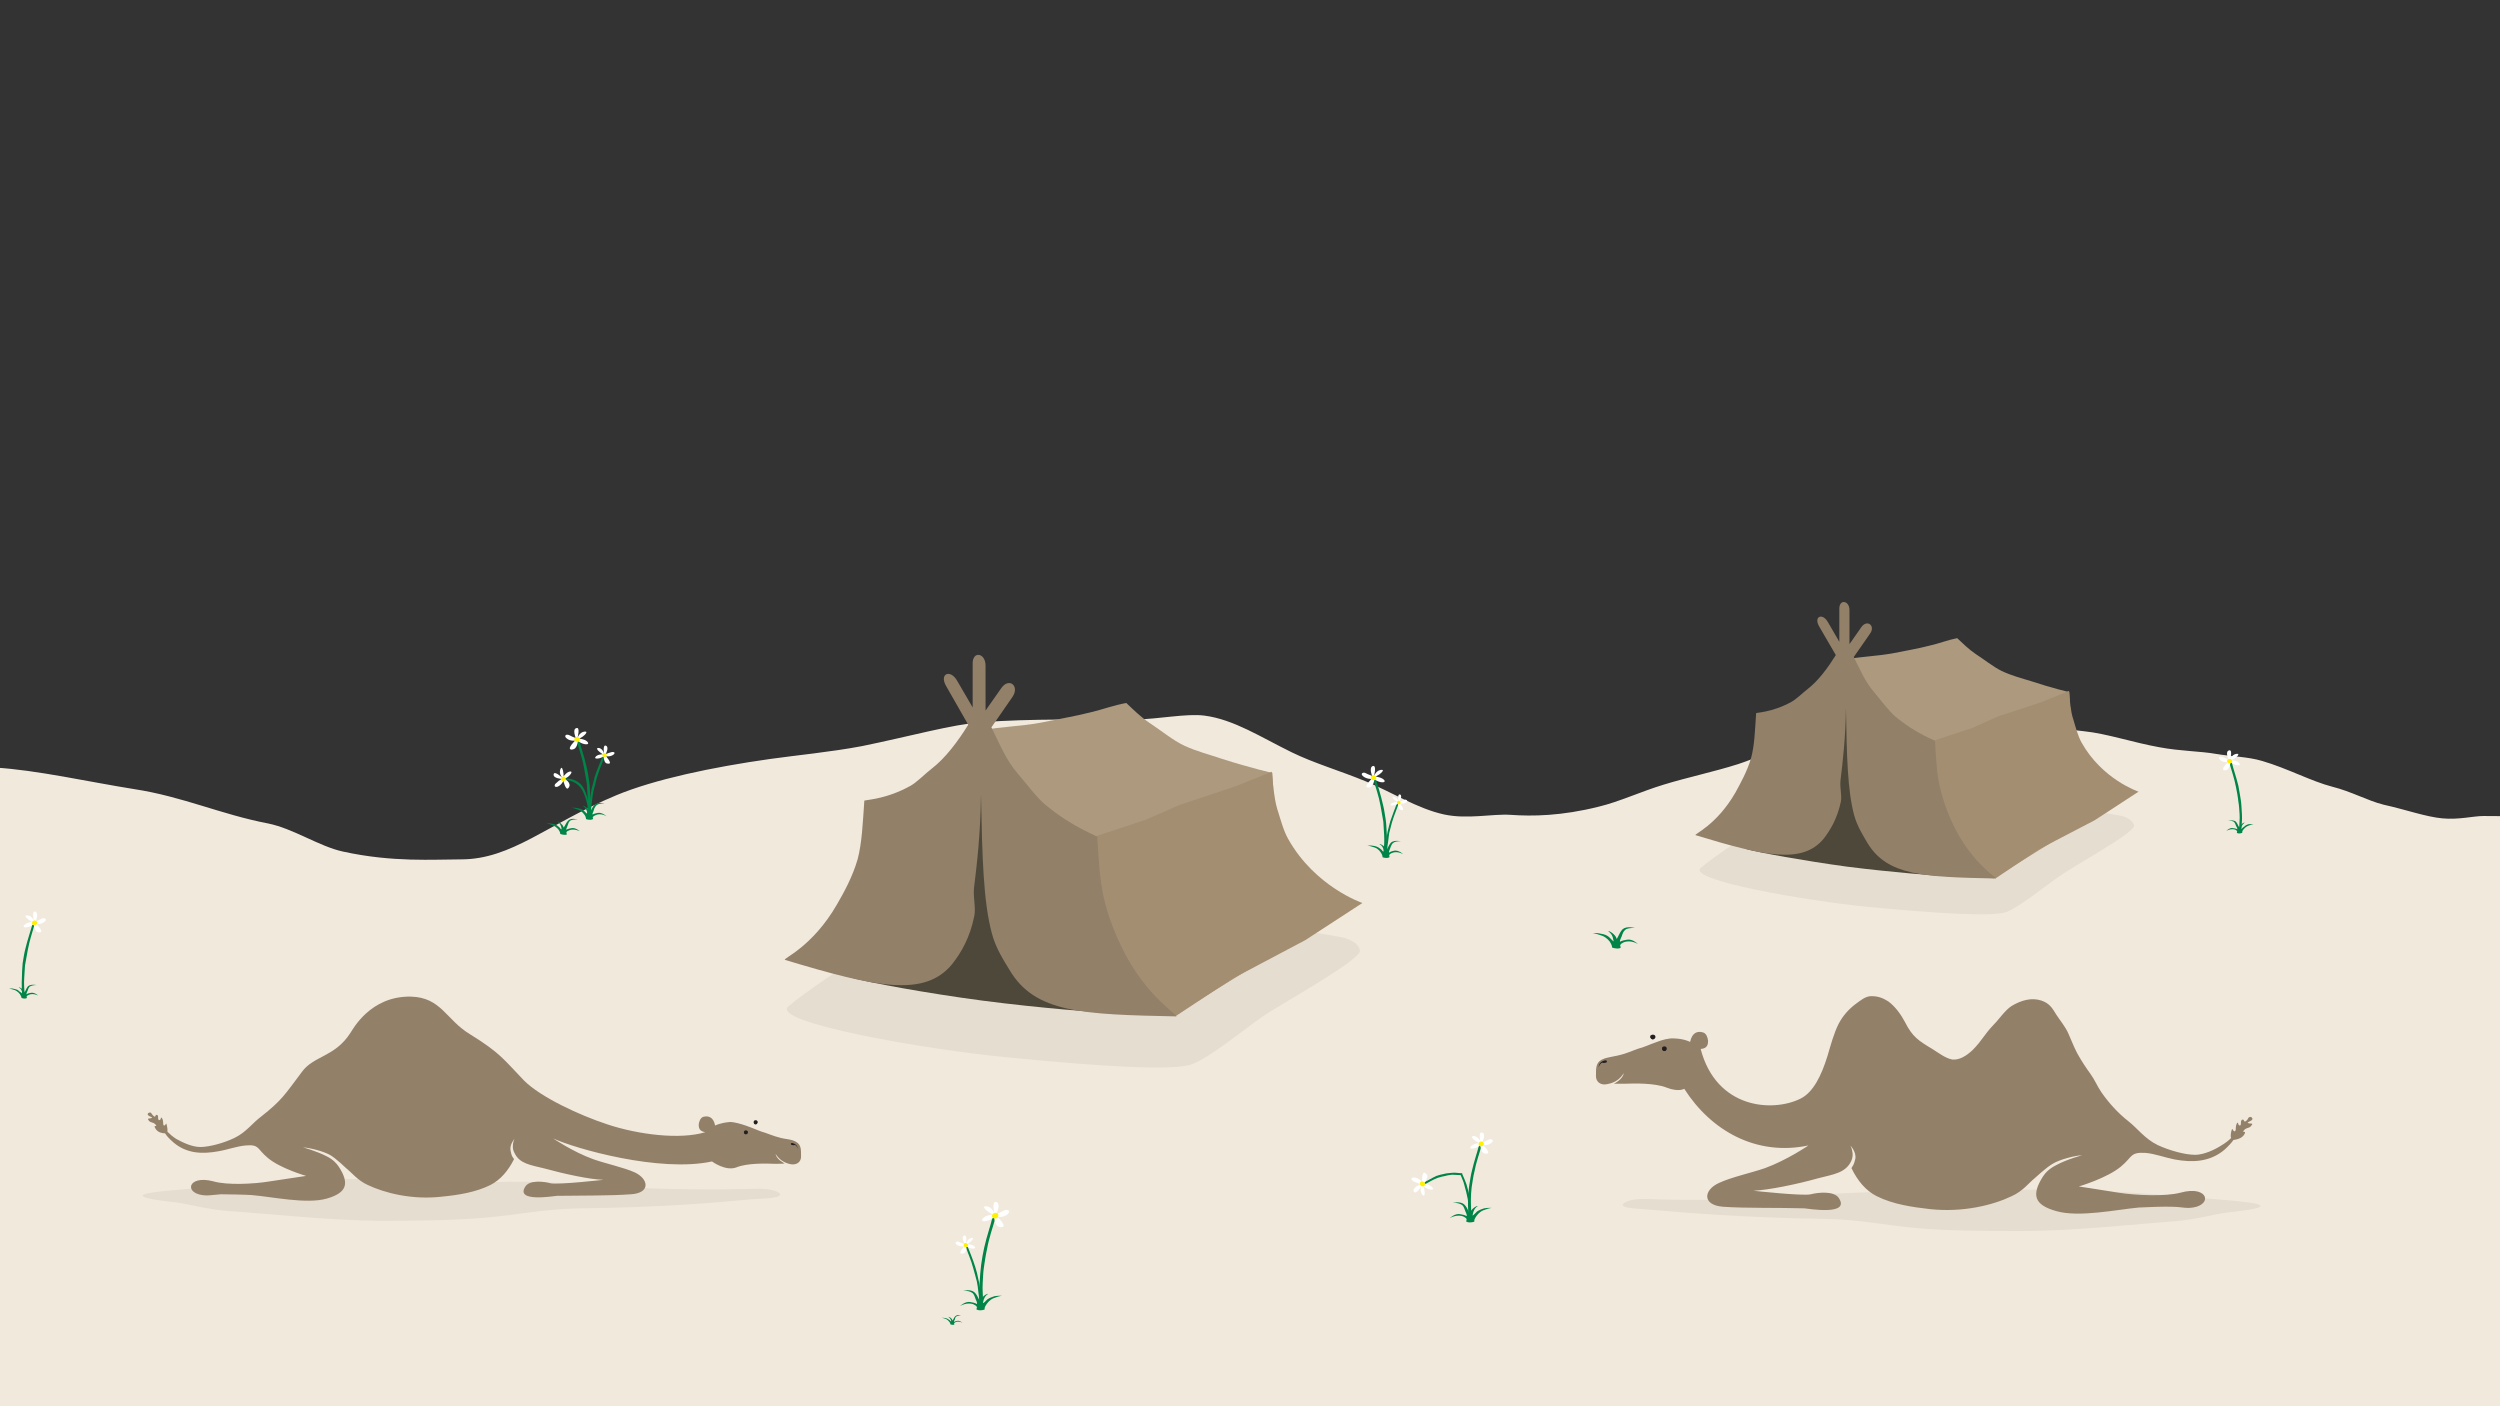 <?xml version="1.0" encoding="utf-8"?>
<!-- Generator: Adobe Illustrator 18.1.1, SVG Export Plug-In . SVG Version: 6.00 Build 0)  -->
<svg version="1.1" id="Warstwa_1" xmlns="http://www.w3.org/2000/svg" xmlns:xlink="http://www.w3.org/1999/xlink" x="0px" y="0px"
	 viewBox="0 0 1920 1080" enable-background="new 0 0 1920 1080" xml:space="preserve">
<rect x="0" y="0" width="1920" height="1080" fill="#333333" stroke="none"/>
<path fill="#F1E9DC" d="M2038,614.4v565.2H-118.9l1.9-586.8c42.4,0,73.1-6,113.1-3.3c31.7,1.8,72.7,11.1,106.7,16.5
	c37.4,5.7,67,19.5,103,26.4c19.5,3.9,39.4,17.7,57.6,21.6c38,8.4,70,6,90.6,6c39.1,0,66-27,119.2-49.2
	c29.6-12.3,73.7-21.6,118.2-27.9c18.9-2.7,47.1-5.4,70.7-9.9c36.7-7.5,69.7-16.8,91.6-18.3c39.4-3,79.8-1.8,117.9-2.1
	c18.5-0.3,39.4-4.8,53.5-3c22.6,3,43.1,16.5,67,28.2c17.2,8.4,37,14.1,56.6,22.2c19.2,7.8,39.7,21,60.3,25.5
	c18.2,3.9,36.7-0.6,51.2,0.3c16.5,1.2,39.1,0.9,67.7-6.3c15.2-3.6,32.7-11.7,49.5-16.8c18.5-5.7,38.7-9.9,57.6-15.9
	c14.5-4.8,28.3-11.7,39.7-14.1c19.9-3.9,36.7-12.3,59.9-15.9c10.4-1.8,25.9-0.3,37-0.9c23.9-1.5,47.5-5.7,73.1-3.9
	c17.8,1.2,37.7,8.1,55.9,9.6c17.5,1.8,37.7,8.7,57.9,12.3c15.8,3,31.7,3,43.4,5.1c12.5,2.1,24.2,2.1,35.4,5.4
	c19.5,5.7,37.7,15.6,53.9,19.8c14.5,3.6,27.3,10.8,39.4,13.8c17.5,3.9,32.3,9.3,45.1,10.5c12.8,1.2,23.6-1.8,31.7-1.8
	c16.8,0,31.7,0.6,42.8-0.6c8.4-0.9,13.5-3.9,21.9-4.8c11.8-1.5,24.9-5.1,39.1-6.3C2019.5,614.1,2028.6,615.9,2038,614.4z"/>
<path fill="#E5DDD0" d="M1628.5,626.4c0,0,9,1.8,10.5,7.5c1.2,5.4-47.1,31.5-57.3,39c-10.5,7.2-30,23.1-40.2,27.3
	s-54.9,1.2-105.9-3.6c-51-5.1-139.7-20.7-129.5-30c10.5-9,36-25.5,36-25.5l72.5-51.4L1628.5,626.4z"/>
<path fill="#E5DDD0" d="M1030.9,719.9c0,0,12,2.4,13.5,9.9c1.8,7.2-61.8,41.7-75.3,51.3c-13.8,9.6-39.3,30.6-53.1,36
	c-13.5,5.7-72.3,1.8-139.7-4.8C708.9,806,591.6,785,605.4,773c13.8-12,47.4-33.6,47.4-33.6l105.8-66.9L1030.9,719.9z"/>
<g id="namiot--7">
	<path fill="#AD997D" d="M901.4,780.2l140.3-87c0,0-36-10.2-55.2-41.4c-9-14.4-7.8-36-9.3-58.2c0,0-16.2-3.6-38.7-10.8
		c-8.7-3-19.5-5.7-29.1-10.2c-8.4-3.9-18.3-12-26.1-17.1c-6.9-4.5-12.9-10.5-18.3-15.6c-10.2,1.8-17.4,4.8-27.6,7.2
		c-11.7,3-26.1,5.4-37.5,7.8c-15.6,3-30.3,3-45.9,6l17.7,90.9l53.1,75.6l43.8,37.5L901.4,780.2z"/>
	<path fill="#A38E72" d="M903.2,780.2l43.2-28.5l56.1-29.7l43.8-28.5c0,0-36.3-12.3-57-49.2c-3.6-6.3-6-15.6-8.4-23.1
		c-2.4-8.1-3.3-19.2-4.2-28.5l-27.6,11.1l-43.2,14.4l-26.1,11.4l-38.1,12.6l-14.4,87.3l41.4,35.4L903.2,780.2z"/>
	<path fill="#4D483A" d="M844.4,777.5c0,0-43.8-3-89.7-9c-43.2-5.7-88.5-14.1-101.1-17.7c-26.1-7.2,95.4-165.2,95.4-165.2l18.9,21
		l17.7,82.8L844.4,777.5z"/>
	<path fill="#928069" d="M735.3,523.2l11.7,20.1v-33.9c0-9.6,9.9-8.1,9.9,1.8v34.5l12-17.1c6-8.7,14.4-1.8,8.7,6.6l-16.2,23.4
		c6.6,13.2,11.4,25.5,20.4,35.7c6.3,7.2,14.1,18,21,23.7c21.9,18.3,41.4,24.3,39.9,24.9c1.2,18,1.8,32.4,5.1,46.8
		c3.3,15,9.6,29.7,15,40.5c18.3,36,42.9,49.8,40.5,50.4c-72.3-1.5-108.5-2.7-128-35.7c-4.5-7.5-10.5-16.5-13.5-27.9
		c-6.6-24.3-7.5-58.8-8.4-107c-0.3,29.1-3,52.8-5.4,72.3c-0.6,7.8,1.5,14.7,0.3,21c-3.3,16.8-10.2,28.5-17.1,37.2
		c-21,25.5-57.9,18-128.3-3.3c-2.4-0.9,20.7-9.3,39.9-42.6c5.4-9.3,12-21.3,15.9-34.8c3.3-12.6,3.9-27.6,5.1-44.7
		c-1.5-0.9,15-0.3,35.1-11.4c5.1-2.7,11.7-9.6,16.8-13.5c10.5-8.1,20.1-21,27.9-33.6l-16.8-29.4
		C720.9,517.5,729.9,513.3,735.3,523.2z"/>
</g>
<g>
	<path fill="#E5DDD0" d="M1553,945.4c40.5,0,88.5-5.4,117.2-7.5c16.5-1.2,30.9-5.7,42-6.9c33.3-3.6,32.1-6.6-5.7-9.6
		c-29.4-2.1-71.1-6.9-129.5-7.8c-27.9-0.3-63.3,2.1-95.7,2.4c-11.7,0-28.2-0.9-39-0.6c-44.1,1.2-75.3,4.8-105.6,5.7
		c-33,0.9-59.1,0.3-72.9-0.3c-11.7-0.3-18.6,3-17.4,5.1c1.8,2.4,14.1,2.4,22.8,3.3c24.3,2.1,69.9,6,131.9,6.9
		c27,0.3,45,4.8,72.3,7.2C1496.6,945.4,1529.6,945.4,1553,945.4z"/>
	<path fill="#928069" d="M1599.2,887.2c0,0-11.4,3-19.8,7.5c-5.4,2.7-8.4,5.7-10.5,9c-8.7,13.8-6.9,21.6,10.2,26.4
		c17.4,5.1,46.8-1.2,63.3-2.7c4.5-0.3,21-0.9,25.8-0.6c5.4,0,8.7,0.9,12.6,0.9c19.2-0.6,16.2-18-6.3-11.7c-11.4,3-33.9,2.1-47.4,0
		c-14.7-2.4-30.6-4.8-30.6-4.8s21.6-6.3,32.4-15.3c9-7.5,6.9-11.1,18.6-10.5c7.5,0.6,15,3.6,22.8,5.1c13.2,2.4,26.7,2.1,38.1-7.5
		c3.3-3,5.4-5.4,6.9-7.5c2.1-0.3,6-0.9,8.1-3.9c2.7-4.2-2.4-0.9,0-3.6c2.1-2.4,4.2-1.2,5.7-3.6c1.8-2.1-0.6-1.2-2.4-1.8
		s1.8-1.2,3-2.7c0.9-1.8-2.1-3-3-1.2c-0.6,1.5-2.7,3.6-3.3,2.1c-0.3-1.5-2.4-1.5-2.4,1.5c0.3,3-1.8,2.4-2.1,0.6c0-1.8-1.8,0-1.8,3.6
		s-1.8,2.4-2.4,0.9c-0.6-1.2-1.2,1.5-1.5,4.2c0,1.2,0,1.8,0.3,2.4c-2.1,2.1-4.5,3.9-7.5,5.7c-5.1,3.3-13.5,7.2-20.1,7.2
		c-7.8,0-19.8-3.3-28.8-7.5c-9.9-4.8-15.6-12.9-22.5-18.3c-8.1-6.3-15.3-14.4-20.7-22.2c-3.3-4.8-5.1-9.6-8.4-14.1
		c-2.4-3.3-6.6-9.3-10.2-15.9c-2.7-5.1-4.8-10.8-6.6-14.7c-2.4-5.7-6.6-10.5-9.3-14.7c-3.3-5.4-5.4-9-11.7-11.1
		c-7.5-2.4-15.3-0.3-22.8,4.2c-5.1,3.3-9.6,10.2-13.8,14.4c-7.2,7.5-9,12.3-16.2,19.5c-4.8,4.5-10.2,7.8-15.6,7.2
		c-5.1-0.9-10.5-5.1-15.3-8.1c-10.5-6.3-15.3-9.3-21-20.7c-3-5.7-7.5-12-12.9-15.9c-3.9-2.4-7.8-4.2-13.8-3.9
		c-3.9,0.3-7.5,3.3-10.8,5.7c-5.7,4.2-10.2,9.3-13.5,15.6c-3.6,7.2-6,16.2-8.4,24.3c-4.8,15.6-11.1,28.2-20.7,33
		c-21.6,10.8-64.8,7.8-76.8-38.1c5.4-0.3,5.7-3.9,5.7-6.3c-0.3-2.4-1.2-5.4-3.6-6.3c-4.5-1.5-8.7,0-10.2,7.2c0,0-4.2-2.4-12.3-2.7
		c-4.2-0.3-9.3,1.2-13.2,2.7c-6,2.1-10.2,4.2-14.1,5.1c-3.9,1.2-8.1,3.6-16.2,5.4c-3.9,0.9-6.6,1.2-9.6,2.1
		c-7.2,2.4-6.9,6.6-6.9,13.8c0,4.2,3.6,7.2,8.7,6c6.6-1.2,10.2-4.5,12.6-8.4c-0.6,4.8-7.5,8.1-7.5,8.1c1.5,0,4.8,0,8.4,0
		c7.5-0.3,23.1-0.6,32.1,3c9.3,3.6,13.5,0.9,13.5,0.9c20.7,32.4,55.5,51.9,95.4,43.5c0,0-16.2,11.1-33.3,17.4
		c-11.4,3.9-25.8,6.9-35.4,11.4c-12,5.4-13.2,17.1,3.3,18.3c17.1,1.2,42,0.6,62.1,1.2c3.6,0.3,35.4,5.7,26.7-7.8
		c-3.6-5.7-15.6-4.5-21.6-3s-44.1-2.7-44.1-2.7c11.7-0.6,32.7-4.8,49.8-9.6c11.4-3,20.7-3.9,25.2-12.9c0.6-1.2,1.5-3.9,1.2-6.3
		c-0.3-3.3-1.8-6.3-1.8-6c0,0,4.8,4.8,3.9,10.2c-1.2,5.4-2.1,5.4-3,7.2c4.8,9.9,11.1,17.4,19.5,21.6c12.6,6.3,27.6,8.4,40.8,9.9
		c25.2,2.7,48.3-3,62.7-9.9c8.7-3.9,13.2-10.2,17.7-13.8c0,0,8.7-8.1,13.8-11.1C1581.8,890.5,1593.2,887.5,1599.2,887.2z"/>
	<g id="oczy4">
		<path fill="#231F20" d="M1269.3,798.2c1.2,0,1.6-1.3,0.8-0.9c-1.5,0.6-2.1-0.2-2.1-1.8c0-0.9-0.5-0.3-0.5,0.9
			C1267.5,797.3,1268.4,798.2,1269.3,798.2z"/>
		<path fill="#231F20" d="M1278.3,807.2c1.2,0,1.6-1.3,0.8-0.9c-1.5,0.6-2.1-0.2-2.1-1.8c0-0.9-0.5-0.3-0.5,0.9
			C1276.5,806.3,1277.4,807.2,1278.3,807.2z"/>
	</g>
	<g id="oczy3">
		<path fill="#231F20" d="M1278.3,803.6c0.9,0,1.8,0.6,1.8,1.8c0,0.9-0.9,1.8-1.8,1.8c-1.2,0-1.8-0.9-1.8-1.8
			C1276.5,804.2,1277.1,803.6,1278.3,803.6z"/>
		<path fill="#231F20" d="M1269.3,798.2c1.2,0,2.1-0.9,2.1-1.8c0-1.2-0.9-1.8-2.1-1.8c-0.9,0-1.8,0.6-1.8,1.8
			C1267.5,797.3,1268.4,798.2,1269.3,798.2z"/>
	</g>
</g>
<path fill="#231F20" d="M1227.6,819.8c0,0,0.3-1.8,1.2-3.3c0.9-1.2,3.3-2.4,4.8-2.1c0.6,0.3,0.9,1.5-0.6,1.8c-1.8,0.3-2.4,0-2.4,0
	C1230.6,815.9,1229.1,816.2,1227.6,819.8z"/>
<g>
	<path fill="#E5DDD0" d="M292.4,937.6c-40.5-0.3-88.5-5.7-116.9-7.5c-16.8-1.2-30.9-5.7-42.3-6.9c-33-3.6-31.8-6.9,6-9.6
		c29.1-2.4,70.8-7.2,129.5-8.1c27.6-0.3,63.3,2.1,95.7,2.4c11.7,0.3,27.9-0.6,38.7-0.3c44.1,0.9,75.3,4.5,105.6,5.4
		c33.3,0.9,59.4,0.3,72.9,0c12-0.3,18.6,3,17.4,4.8c-1.5,2.7-14.1,2.7-22.5,3.3c-24.3,2.4-69.9,6.3-131.9,6.9
		c-27.3,0.6-45,4.8-72.3,7.2C348.7,937.3,316.1,937.6,292.4,937.6z"/>
	<path fill="#928069" d="M232.7,881.2c0,0,10.2,2.7,18.3,6.9c4.8,2.4,7.5,5.4,9.3,8.1c8.1,12.6,6.3,19.8-9.3,24.3
		s-42.6-1.5-57.9-2.7c-3.9-0.3-18.9-0.6-23.4-0.6c-4.8,0.3-7.8,0.9-11.4,0.9c-17.7-0.6-14.7-16.2,5.7-10.8c10.2,3,30.9,2.1,43.2,0
		c13.5-2.1,27.9-4.2,27.9-4.2s-19.8-5.7-29.4-13.8c-8.4-6.9-6.3-10.5-16.8-9.6c-7.2,0.6-14.1,3.3-21.3,4.5
		c-11.7,2.1-24,2.1-34.5-6.9c-3-2.7-5.1-4.8-6.3-6.9c-2.1,0-5.4-0.6-7.2-3.3c-2.7-4.2,1.8-0.9,0-3.3c-2.1-2.4-3.9-1.2-5.4-3.3
		s0.6-1.2,2.1-1.8c1.8-0.6-1.5-0.9-2.7-2.4c-0.9-1.5,2.1-2.7,2.7-1.2c0.9,1.5,2.7,3.3,3,2.1c0.3-1.5,2.4-1.5,2.1,1.2
		c0,2.7,1.8,2.1,2.1,0.6c0-1.8,1.8,0,1.8,3.3s1.5,2.1,2.1,0.9c0.3-1.2,0.9,1.2,1.2,3.9c0,0.9,0,1.5,0,2.1c1.8,1.8,3.9,3.6,6.6,5.4
		c4.8,2.7,12.3,6.3,18.6,6.3c6.9,0,18-3,26.1-6.9c9-4.2,14.1-11.7,20.7-16.5c15.9-12.6,17.7-16.2,31.2-34.2
		c9-12.6,25.5-11.4,37.5-30.3c1.5-2.1,15-28.2,46.2-27.6c23.4,0.6,27,17.7,45.3,28.8c23.7,14.7,25.8,19.2,41.7,35.7
		c12.6,12.6,42,26.4,63.9,33.6c23.4,7.8,55.8,12,75.3,6c-4.8-0.6-5.1-3.6-5.1-6c0.3-2.1,1.2-4.8,3.3-5.7c3.9-1.2,8.1,0,9.3,6.6
		c0,0,3.9-2.1,11.4-2.7c3.6,0,8.4,1.5,12,2.7c5.4,1.8,9,3.6,12.6,4.8c3.6,0.9,7.5,3,14.7,4.8c3.9,0.9,6.3,0.9,9,1.8
		c6.6,2.4,6.3,6,6.3,12.6c0,3.9-3.3,6.6-8.1,5.7c-5.7-1.2-9-4.2-11.4-7.8c0.6,4.2,6.9,7.2,6.9,7.2c-1.2,0.3-4.2,0.3-7.8,0.3
		c-6.6-0.3-21-0.6-29.1,2.7c-8.4,3.3-18.9-4.5-18.9-4.5c-40.2,8.7-105.3-9.9-122-17.7c0,0,15,10.2,30.6,15.9
		c10.2,3.6,23.4,6.3,32.1,10.2c10.8,5.1,12.3,15.9-3,16.8c-15.6,1.2-38.4,0.9-56.7,1.2c-3.3,0.3-32.4,5.1-24.3-7.2
		c3.3-5.1,14.1-3.9,19.5-2.4c5.7,1.2,40.5-2.7,40.5-2.7c-10.8-0.3-30-4.5-45.3-8.7c-10.8-2.7-19.2-3.6-23.1-12
		c-0.6-0.9-1.5-3.3-1.2-5.7c0-3,1.5-5.7,1.5-5.4c0,0-4.2,4.5-3.3,9.3c0.9,5.1,1.8,5.1,2.7,6.6c-4.5,9-10.5,15.9-18,19.8
		c-11.4,5.7-24.9,7.8-37.2,9c-22.8,2.7-44.1-2.7-57.3-9c-7.8-3.6-12-9.3-16.2-12.6c0,0-7.8-7.5-12.3-10.2
		C248.6,884.2,238.1,881.5,232.7,881.2z"/>
	<g id="oczy2">
		<path fill="#231F20" d="M573.5,868.9c0.4,1.4-0.3,2-1.5,1.5c-0.8-0.3-0.1,0.7,0.7,0.7c0.9,0,1.5-0.6,1.5-1.5
			C574.3,868.7,573.3,868,573.5,868.9z"/>
		<path fill="#231F20" d="M581,861.1c0.4,1.4-0.3,2-1.5,1.5c-0.8-0.3-0.1,0.7,0.7,0.7c0.9,0,1.5-0.6,1.5-1.5
			C581.8,860.9,580.8,860.2,581,861.1z"/>
	</g>
	<g id="oczy1">
		<path fill="#231F20" d="M572.8,868.1c-0.9,0-1.5,0.6-1.5,1.5s0.6,1.5,1.5,1.5s1.5-0.6,1.5-1.5
			C574.3,868.7,573.7,868.1,572.8,868.1z"/>
		<path fill="#231F20" d="M580.3,863.6c0.9,0,1.5-0.9,1.5-1.8c0-0.9-0.6-1.5-1.5-1.5s-1.5,0.6-1.5,1.5S579.4,863.6,580.3,863.6z"/>
	</g>
</g>
<path fill="#231F20" d="M612.9,882.4c0,0-0.3-1.5-1.2-2.7c-0.6-0.9-2.7-2.1-3.9-1.8c-0.6,0.3-0.9,1.2,0.6,1.5c1.2,0.3,1.8,0,1.8,0
	C610.2,879.1,611.7,879.4,612.9,882.4z"/>
<g id="namiot--8">
	<path fill="#AD997D" d="M1531.1,674.6l107.6-66.9c0,0-27.6-7.8-42.3-31.5c-6.9-11.1-6-27.6-7.2-44.7c0,0-12.3-2.7-29.4-8.4
		c-6.9-2.1-15-4.2-22.5-7.8c-6.3-3-14.1-9.3-19.8-12.9c-5.4-3.6-10.2-8.4-14.4-12.3c-7.5,1.5-13.2,3.9-21,5.7
		c-9,2.4-20.1,4.2-28.8,6c-12,2.1-23.1,2.4-35.1,4.5l13.5,69.9l40.8,57.6l33.3,29.1L1531.1,674.6z"/>
	<path fill="#A38E72" d="M1532.6,674.6l33-22.2l43.2-22.5l33.6-21.9c0,0-27.9-9.3-43.8-37.8c-2.7-4.8-4.5-11.7-6.3-17.7
		c-2.1-6-2.7-14.7-3.3-21.9l-21.3,8.7l-33,10.8l-20.1,9l-29.1,9.6l-11.1,66.9l31.5,27.3L1532.6,674.6z"/>
	<path fill="#4D483A" d="M1487.6,672.5c0,0-33.6-2.4-69-6.9c-33-4.5-67.8-10.8-77.4-13.5c-20.1-5.7,73.2-126.8,73.2-126.8l14.4,16.2
		l13.5,63.6L1487.6,672.5z"/>
	<path fill="#928069" d="M1403.9,477.9l8.7,15v-25.5c0-7.5,7.8-6.3,7.8,1.2v26.1l9-12.9c4.5-6.6,11.4-1.2,6.6,5.1l-12.3,17.7
		c5.1,10.2,9,19.5,15.9,27.3c4.8,5.7,10.8,13.8,15.9,18.3c16.8,14.1,31.8,18.6,30.6,18.9c0.9,13.8,1.2,24.9,3.9,36
		c2.7,11.4,7.2,22.8,11.4,30.9c14.1,27.9,33,38.4,31.2,38.7c-55.5-1.2-83.1-2.1-98.4-27.3c-3.3-5.7-7.8-12.6-10.2-21.3
		c-5.1-18.9-5.7-45.3-6.3-82.2c-0.3,22.2-2.4,40.5-4.2,55.5c-0.6,6,1.2,11.4,0.3,16.2c-2.7,12.9-8.1,21.9-13.2,28.5
		c-16.2,19.5-44.4,13.8-98.4-2.7c-1.8-0.6,15.9-7.2,30.6-32.7c3.9-7.2,9-16.2,12-26.4c2.7-9.9,3-21.3,3.9-34.5
		c-0.9-0.6,11.7-0.3,27-8.7c3.9-2.1,9-7.2,12.9-10.2c8.1-6.3,15.3-16.2,21.3-25.8l-12.9-22.2
		C1392.8,473.4,1399.7,470.4,1403.9,477.9z"/>
</g>
<g>
	<path fill="#008447" d="M1127.8,937c0,0,0.9-7.5-0.6-16.2c-0.6-3-1.5-7.2-2.7-11.1c-0.6-2.4-1.5-4.2-2.7-7.2
		c-2.1,0-4.5-0.3-6.6-0.3c-1.8,0.3-3.3,0.3-5.1,0.9c-1.8,0.3-4.2,0.9-6,1.5c-3.9,1.5-6.6,3.3-9,4.5c-0.6,0-1.2,0.3-1.8,0.6l-0.6-1.5
		c0.6,0,1.2-0.3,1.8-0.6c2.1-0.9,4.8-2.7,8.7-4.5c1.8-0.6,3.9-1.2,5.7-1.5c1.8-0.6,4.2-0.6,6.3-0.9c2.1-0.3,4.8,0.3,7.2,0.3l0,0l0,0
		h0.6v0.6c1.5,3.6,2.4,5.4,3.3,8.1c0.9,3.6,2.7,9.3,3,12.6c1.2,8.1,0,15,0,15L1127.8,937z"/>
	<path fill="#FFFFFF" d="M1093.3,909.4c0,0,2.1-2.4,2.7-4.8c0.6-1.5,0-2.7-1.2-3.6c-3-2.4-2.7,6.6-2.7,6.6s-2.4-3-6-3.3
		c-2.4,0-2.7,1.5-1.2,2.4c0.6,0.9,2.4,1.2,3.6,1.8c3,1.2,2.7,0.9,2.7,0.9s-6.9,2.7-5.4,5.7c1.8,3,6-4.5,6-4.5s-1.8,3.6,0.3,6.6
		s2.4-0.9,1.8-3.6s-0.9-2.7-0.9-2.7s4.2,3.3,6.9,2.7C1102.6,912.7,1096,908.2,1093.3,909.4z"/>
	<path fill="#FFF100" d="M1093.3,907.6c1.2,0.6,1.5,1.8,0.9,2.7c-0.3,0.9-1.5,1.2-2.7,0.6c-0.9-0.6-1.2-1.8-0.9-2.7
		C1091.2,907.3,1092.4,907,1093.3,907.6z"/>
	<path fill="#008447" d="M1129.9,934.6c-0.3-4.2-0.6-8.7-0.3-12.6c0-3.6,0.3-6.6,0.6-9.9c0.6-3.6,1.2-8.7,2.1-12
		c1.5-8.1,3.9-14.1,5.1-18.9c0.3-1.2,0.6-2.1,0.9-3.3l-1.8-0.6c-0.3,0.9-0.6,2.1-0.9,3.3c-1.2,4.8-3.3,10.5-5.1,18.3
		c-0.9,3.3-1.5,7.8-2.1,11.4c-0.6,3.6-0.6,8.1-0.9,12c-0.3,4.5,0.3,9.3,0.6,13.5l0,0v0.3v0.9c0.9,0.3,3.3,1.5,0.6-0.6
		c-0.3-0.3,1.2,1.5,2.4-1.2C1131.1,934.9,1130.8,934.9,1129.9,934.6z"/>
	<path fill="#FFFFFF" d="M1136.8,879.1c0,0,0.3,3.3,1.5,5.4c0.9,1.2,2.1,1.8,3.6,1.5c3.6-0.3-3-6.6-3-6.6s4.2,0.6,6.6-1.8
		c1.8-1.5,0.9-2.7-0.9-2.7c-0.9,0-2.4,0.9-3.6,1.5c-3,1.2-2.7,1.2-2.7,1.2s3.3-6.9,0-7.8c-3.3-0.9-1.2,7.5-1.2,7.5s-1.2-4.2-4.8-4.8
		c-3.6-0.3-1.2,2.4,1.2,3.9c2.4,1.5,2.7,1.5,2.7,1.5s-5.4,0.3-6.9,3C1127.8,883.3,1135.6,881.8,1136.8,879.1z"/>
	<path fill="#FFF100" d="M1138,880.3c-0.9,0.3-2.1,0-2.4-1.2c-0.3-0.9,0.3-2.1,1.5-2.4c0.9-0.3,2.1,0.3,2.4,1.2
		C1139.8,879.1,1139.2,880,1138,880.3z"/>
	<path fill="#008447" d="M1132.3,938.2c0,0-0.3-1.2,0.6-2.7c1.2-2.1,3.3-4.8,6.3-6c5.4-2.1,6.9-1.8,6.9-1.8s-3-0.3-6.3,0.3
		c-1.8,0.6-3.6,1.2-5.4,2.4c-0.9,0.9-1.8,1.8-2.1,2.1c-1.2,0.9-1.5,1.8-1.2,0c0.6-2.7,1.5-4.8,3.9-6.3c-1.2-0.3-5.4,2.7-6,5.1
		c-0.3,2.4-1.5-3.6-4.5-6.3s-8.7-1.2-8.7-1.2s3.6-0.3,6.3,1.2c1.5,0.6,2.1,2.1,2.7,3.6c0.3,1.2,0.9,2.4,1.2,3
		c0.9,2.4,0.3,2.4,0.3,2.4s-0.9-0.9-4.8-1.5c-3.9-0.9-8.1,3-8.1,3s5.7-3.3,10.5-1.2c5.1,2.4,0.3,3.6,3,4.2
		C1129.3,939.4,1132.3,938.2,1132.3,938.2z"/>
</g>
<g>
	<path fill="#008447" d="M1061.8,658.4c0,0,0-1.2-0.6-2.4c-0.9-1.8-2.7-4.2-5.4-5.1c-4.5-1.5-5.7-1.5-5.7-1.5s2.4-0.3,5.4,0.3
		c1.5,0.3,3,0.9,4.5,2.1c0.9,0.6,1.5,1.2,1.8,1.8c0.9,0.6,1.2,1.5,0.9-0.3c-0.3-2.1-1.2-3.9-3.3-5.1c0.9-0.3,4.8,2.1,5.1,4.2
		c0.3,2.1,1.5-3,3.9-5.4c2.7-2.1,7.5-0.9,7.5-0.9s-3.3-0.3-5.4,0.9c-1.2,0.6-1.8,1.8-2.4,3.3c-0.3,0.9-0.6,1.8-0.9,2.4
		c-0.9,2.1-0.3,2.1-0.3,2.1s0.9-0.9,3.9-1.5c3.3-0.6,6.9,2.7,6.9,2.7s-4.5-2.7-8.7-0.9s-0.3,3-2.7,3.6
		C1064.2,659.3,1061.8,658.4,1061.8,658.4z"/>
	<path fill="#008447" d="M1062.7,653.9c0.3-4.2,0.6-8.7,0.3-12.9c-0.3-3.3-0.3-6.6-0.6-9.9c-0.6-3.6-1.5-8.7-2.1-12
		c-1.5-8.4-3.9-14.4-5.1-19.2c-0.3-1.2-0.6-2.4-0.9-3.3l1.8-0.6c0,0.6,0.3,1.8,0.9,3.3c1.2,4.5,3.3,10.5,5.1,18.6
		c0.9,3.3,1.5,7.8,2.1,11.4c0.6,3.9,0.6,8.4,0.9,12.3c0.3,4.5-0.3,9.3-0.6,13.8l0,0l0,0v0.9c-0.9,0.3-3.3,1.5-0.9-0.3
		c0.6-0.3-0.9,1.5-2.1-1.5C1061.5,654.5,1061.8,654.2,1062.7,653.9z"/>
	<path fill="#FFFFFF" d="M1055.5,597.9c0,0,0,3.3-1.5,5.1c-0.6,1.5-2.1,2.1-3.6,1.8c-3.6-0.3,3-6.6,3-6.6s-3.9,0.3-6.6-2.1
		c-1.8-1.5-0.9-2.7,0.9-2.7c0.9,0,2.4,1.2,3.6,1.5c3.3,1.2,2.7,1.5,2.7,1.5s-3-6.9,0.3-8.1c3.3-0.9,0.9,7.8,0.9,7.8s1.5-4.2,5.1-4.8
		s0.9,2.1-1.2,3.6c-2.4,1.5-2.7,1.5-2.7,1.5s5.4,0.6,6.9,3C1064.5,602.1,1056.7,600.6,1055.5,597.9z"/>
	<path fill="#FFF100" d="M1054.3,599.1c1.2,0.3,2.4-0.3,2.7-1.2c0.3-1.2-0.6-2.1-1.5-2.4c-1.2-0.3-2.4,0-2.7,1.2
		C1052.5,597.6,1053.1,598.8,1054.3,599.1z"/>
	<path fill="#008447" d="M1065.4,656c0-3,0-6,0.6-9c0.3-2.4,0.6-4.8,0.9-7.2c0.6-2.4,1.5-6,2.1-8.1c1.8-6,3.6-9.9,4.8-13.5
		c0.3-0.6,0.6-1.5,0.9-2.1l-1.2-0.6c-0.3,0.6-0.6,1.2-0.9,2.1c-1.2,3.3-3,7.5-4.8,12.9c-0.6,2.4-1.5,5.4-2.1,8.1
		c-0.6,2.7-0.9,5.7-1.2,8.4c-0.6,3.3-0.3,6.6-0.6,9.9l0,0l0,0v0.9c0.6,0.3,2.4,1.2,0.6-0.3c-0.3-0.3,0.6,0.9,1.5-0.9
		C1066.3,656.6,1066,656.3,1065.4,656z"/>
	<path fill="#FFFFFF" d="M1073.8,616.8c0,0-0.3,2.4,0.6,3.9c0.6,0.9,1.5,1.5,2.4,1.5c2.7-0.3-1.8-5.1-1.8-5.1s3,0.6,5.1-0.9
		c1.2-0.9,0.6-1.8-0.6-2.1c-0.6,0-1.8,0.6-2.7,0.9c-2.4,0.9-2.1,0.9-2.1,0.9s2.7-4.8,0.6-5.7c-2.4-0.9-1.2,5.4-1.2,5.4
		s-0.9-3-3.3-3.6c-2.7-0.9-0.9,1.5,0.6,2.7s1.8,1.2,1.8,1.2s-3.9,0-5.1,1.8C1066.9,619.2,1072.6,618.6,1073.8,616.8z"/>
	<path fill="#FFF100" d="M1074.4,617.7c-0.6,0.3-1.5-0.3-1.5-0.9c-0.3-0.9,0.3-1.5,0.9-1.8c0.9,0,1.8,0.3,1.8,1.2
		C1075.9,616.8,1075.3,617.7,1074.4,617.7z"/>
</g>
<g>
	<path fill="#008447" d="M756.2,1005.7c0,0-0.3-1.2,0.6-2.7c1.2-2.1,3.3-4.8,6.3-6c5.4-2.1,6.9-1.8,6.9-1.8s-3-0.3-6.3,0.3
		c-1.8,0.6-3.6,1.2-5.4,2.4c-0.9,0.9-1.8,1.8-2.1,2.1c-1.2,0.9-1.5,1.8-1.2,0c0.6-2.7,1.5-4.8,3.9-6.3c-1.2-0.3-5.4,2.7-6,5.1
		c-0.3,2.4-1.5-3.6-4.5-6.3s-8.7-1.2-8.7-1.2s3.6-0.3,6.3,1.2c1.5,0.6,2.1,2.1,2.7,3.6c0.3,1.2,0.9,2.4,1.2,3
		c0.9,2.4,0.3,2.4,0.3,2.4s-0.9-0.9-4.8-1.5c-3.9-0.9-8.1,3-8.1,3s5.7-3.3,10.5-1.2c5.1,2.4,0.3,3.6,3,4.2
		C753.2,1006.9,756.2,1005.7,756.2,1005.7z"/>
	<path fill="#008447" d="M755,1000.6c0-5.1-0.6-10.2-0.3-15c0.3-4.2,0.3-8.1,0.9-12c0.6-4.2,1.5-10.2,2.4-14.1
		c1.8-9.9,4.5-16.8,6-22.5c0.3-1.5,0.6-2.7,0.9-4.2l-1.8-0.6c-0.3,0.9-0.6,2.4-1.2,3.9c-1.2,5.4-3.9,12.6-6,21.9
		c-0.9,3.9-1.8,9-2.4,13.5c-0.6,4.5-0.9,9.6-1.2,14.4c-0.3,5.4,0.3,11.1,0.6,16.2l0,0v0.3v0.9c1.2,0.6,3.9,1.8,0.9-0.3
		c-0.6-0.6,1.2,1.8,2.7-1.8C756.5,1001.2,756.2,1000.9,755,1000.6z"/>
	<path fill="#FFFFFF" d="M763.4,934.3c0,0,0.3,3.9,1.8,6.3c0.9,1.5,2.4,2.1,4.2,1.8c4.5-0.3-3.3-7.8-3.3-7.8s4.8,0.6,7.8-2.1
		c2.1-2.1,0.9-3.3-0.9-3.3c-1.5,0-3.3,1.2-4.5,1.8c-3.9,1.5-3.3,1.5-3.3,1.5s3.9-8.1,0-9.3s-1.5,9-1.5,9s-1.5-5.1-5.7-5.7
		c-4.5-0.6-1.2,2.7,1.5,4.5s3,1.8,3,1.8s-6.3,0.3-8.1,3.6C752.9,939.4,761.9,937.6,763.4,934.3z"/>
	<path fill="#FFF100" d="M764.9,935.8c-1.2,0.3-2.7-0.3-3-1.5s0.6-2.4,1.8-2.7c1.2-0.6,2.7,0,3,1.2S766.4,935.5,764.9,935.8z"/>
	<path fill="#008447" d="M752,1003c0-3.6,0-7.2-0.6-10.5c-0.3-3-0.6-5.7-1.2-8.4c-0.9-3-1.8-7.2-2.7-9.9c-1.8-6.9-4.2-11.7-5.4-15.6
		c-0.6-0.9-0.9-1.8-1.2-2.7l1.5-0.9c0.3,0.9,0.6,1.8,0.9,2.7c1.5,3.9,3.6,8.7,5.7,15.3c0.9,2.7,1.8,6.3,2.4,9.6
		c0.9,3,1.2,6.6,1.8,9.9c0.3,3.9,0.3,7.8,0.6,11.7l0,0l0,0v0.9c-0.9,0.3-2.7,1.5-0.9-0.6c0.6-0.3-0.6,1.5-1.8-0.9
		C751.1,1003.6,751.4,1003.3,752,1003z"/>
	<path fill="#FFFFFF" d="M742.2,956.8c0,0,0,2.7-0.6,4.5c-0.6,1.2-1.8,1.5-3,1.5c-3.3,0,2.1-5.7,2.1-5.7s-3.6,0.6-6-1.2
		c-1.5-1.2-0.9-2.1,0.6-2.4c0.9,0,2.4,0.9,3.3,1.2c2.7,0.6,2.4,0.9,2.4,0.9s-3.3-5.7-0.6-6.6c2.7-1.2,1.5,6.3,1.5,6.3
		s0.9-3.6,3.9-4.5c3-0.6,0.9,1.8-0.9,3.3c-1.8,1.5-2.1,1.5-2.1,1.5s4.5,0,6,2.1C749.9,959.8,743.4,958.9,742.2,956.8z"/>
	<path fill="#FFF100" d="M741.3,957.7c0.9,0.3,1.8-0.3,2.1-1.2c0.3-0.6-0.6-1.5-1.5-1.8s-1.8,0.3-1.8,1.2
		C739.8,956.8,740.4,957.7,741.3,957.7z"/>
	<path fill="#008447" d="M729.9,1017.1c0,0,0-0.6-0.3-1.2c-0.6-0.9-1.8-2.4-3.3-3c-2.4-0.9-3.3-0.9-3.3-0.9s1.5,0,3.3,0.3
		c0.9,0.3,1.8,0.6,2.4,1.2c0.6,0.3,0.9,0.6,1.2,0.9c0.6,0.6,0.6,0.9,0.6,0c-0.3-1.2-0.9-2.1-2.1-3c0.6-0.3,2.7,1.2,3,2.4
		s0.9-1.8,2.4-3c1.5-1.5,4.2-0.6,4.2-0.6s-1.8,0-3,0.6c-0.9,0.3-1.2,0.9-1.5,1.8c0,0.6-0.3,1.2-0.6,1.5c-0.3,1.2,0,1.2,0,1.2
		s0.3-0.6,2.4-0.9c1.8-0.3,3.9,1.5,3.9,1.5s-2.7-1.5-5.1-0.6c-2.7,1.2-0.3,1.8-1.5,2.1C731.4,1017.7,729.9,1017.1,729.9,1017.1z"/>
</g>
<g>
	<path fill="#008447" d="M450.1,629.1c0,0,0-0.9-0.6-2.4c-0.9-1.5-2.7-3.9-5.4-4.8c-4.5-1.8-5.7-1.5-5.7-1.5s2.4-0.3,5.4,0.3
		c1.5,0.3,3,0.6,4.5,1.8c0.9,0.9,1.5,1.5,1.8,1.8c0.9,0.9,1.2,1.5,0.9,0c-0.3-2.1-1.2-3.9-3.3-5.4c0.9-0.3,4.8,2.4,5.1,4.5
		c0.3,1.8,1.5-3.3,3.9-5.4c2.7-2.4,7.5-0.9,7.5-0.9s-3.3-0.3-5.4,0.9c-1.2,0.6-1.8,1.8-2.4,3c-0.3,1.2-0.6,2.1-0.9,2.7
		c-0.9,1.8-0.3,1.8-0.3,1.8s0.9-0.6,3.9-1.2c3.3-0.6,6.9,2.7,6.9,2.7s-4.5-3-8.7-0.9c-4.2,1.8-0.3,2.7-2.7,3.3
		C452.5,630,450.1,629.1,450.1,629.1z"/>
	<path fill="#008447" d="M451,624.6c0.3-3.9,0.6-8.4,0.3-12.6c-0.3-3.6-0.3-6.6-0.6-9.9c-0.6-3.9-1.5-8.7-2.1-12
		c-1.5-8.7-3.9-14.4-5.1-19.2c-0.3-1.2-0.6-2.4-0.9-3.6l1.8-0.6c0,0.9,0.3,2.1,0.9,3.3c1.2,4.8,3.3,10.8,5.1,18.6
		c0.9,3.3,1.5,7.8,2.1,11.7c0.6,3.6,0.6,8.1,0.9,12c0.3,4.5-0.3,9.3-0.6,13.8l0,0v0.3v0.9c-0.9,0.3-3.3,1.5-0.9-0.6
		c0.6-0.3-0.9,1.5-2.1-1.2C449.8,625.2,450.1,624.9,451,624.6z"/>
	<path fill="#FFFFFF" d="M443.8,568.5c0,0,0,3.3-1.5,5.4c-0.6,1.2-2.1,1.8-3.6,1.8c-3.6-0.6,3-6.9,3-6.9s-3.9,0.6-6.6-1.8
		c-1.8-1.5-0.9-3,0.9-2.7c0.9,0,2.4,0.9,3.6,1.5c3.3,1.2,2.7,1.2,2.7,1.2s-3-6.9,0.3-7.8c3.3-1.2,0.9,7.5,0.9,7.5s1.5-4.2,5.1-4.8
		s0.9,2.4-1.2,3.9c-2.4,1.5-2.7,1.5-2.7,1.5s5.4,0.3,6.9,3C452.8,573,445,571.2,443.8,568.5z"/>
	<path fill="#FFF100" d="M442.6,569.7c1.2,0.3,2.4,0,2.7-1.2c0.3-0.9-0.6-2.1-1.5-2.4c-1.2-0.3-2.4,0.3-2.7,1.2
		C440.8,568.5,441.4,569.4,442.6,569.7z"/>
	<path fill="#008447" d="M454,626.4c0-3.3,0-7.2,0.6-10.5c0.3-2.7,0.6-5.7,1.2-8.4s1.8-6.9,2.4-9.6c2.1-6.9,4.2-11.7,5.7-15.6
		c0.3-0.9,0.6-1.8,0.9-2.7l-1.5-0.6c0,0.6-0.3,1.5-0.9,2.7c-1.2,3.6-3.6,8.4-5.7,15c-0.6,2.7-1.5,6.3-2.4,9.3
		c-0.6,3-0.9,6.9-1.5,10.2c-0.6,3.6-0.3,7.5-0.6,11.4l0,0l0,0v0.9c0.9,0.3,2.7,1.5,0.6-0.3c-0.3-0.3,0.9,1.2,2.1-1.2
		C454.9,627,454.6,626.7,454,626.4z"/>
	<path fill="#FFFFFF" d="M463.6,580.5c0,0,0,2.7,0.9,4.5c0.6,1.2,1.5,1.5,3,1.5c3,0-2.1-5.7-2.1-5.7s3.3,0.6,5.7-1.2
		c1.5-1.2,0.9-2.1-0.6-2.1c-0.9,0-2.1,0.6-3.3,0.9c-2.7,0.9-2.1,0.9-2.1,0.9s3-5.4,0.3-6.6c-2.7-1.2-1.5,6.3-1.5,6.3
		s-0.6-3.6-3.6-4.5c-3.3-0.6-1.2,2.1,0.6,3.3c1.8,1.5,2.1,1.5,2.1,1.5s-4.5,0-5.7,2.1C455.8,583.5,462.4,582.6,463.6,580.5z"/>
	<path fill="#FFF100" d="M464.5,581.4c-0.9,0.3-1.8-0.3-1.8-0.9c-0.3-0.9,0.3-1.8,1.2-2.1c0.9,0,1.8,0.3,2.1,1.2
		C466.3,580.5,465.4,581.4,464.5,581.4z"/>
	<path fill="#008447" d="M452.5,626.4c-0.3-3-0.6-6-1.5-8.7c-2.1-8.7-4.2-12.3-6.9-14.7s-5.7-3.6-12-4.5l0.9-0.9
		c5.7,0.3,9,1.5,11.7,3.6c3.3,2.4,5.1,6.3,7.8,16.5c0.6,3,0.9,6.3,1.5,9.3l0,0l0,0v0.6c-0.6,0.6-2.1,1.5-0.6,0
		c0.3-0.3-0.3,1.2-1.5-0.6C451.9,626.7,451.9,626.7,452.5,626.4z"/>
	<path fill="#FFFFFF" d="M433.3,597.9c0,0,2.7,1.5,3.6,3.3c0.9,1.5,0.6,2.7-0.3,3.9c-2.1,2.7-3.9-5.4-3.9-5.4s-1.5,3.3-4.5,4.5
		c-2.1,0.6-2.7-0.6-1.8-2.1c0.6-0.6,1.8-1.5,2.7-2.4c2.7-1.8,2.4-1.5,2.4-1.5s-6.9-0.3-6.3-3.6c0.6-3,6.6,2.7,6.6,2.7
		s-2.7-3-1.5-6.3s2.1,0.3,2.4,2.7c0.3,2.7,0,2.7,0,2.7s2.7-3.9,5.4-3.9C440.8,592.5,436,597.9,433.3,597.9z"/>
	<path fill="#FFF100" d="M433.9,599.4c0.6-0.9,0.9-1.8,0-2.7c-0.6-0.6-1.8-0.6-2.4,0.3c-0.9,0.6-0.9,1.8-0.3,2.4
		C431.8,600,433,600,433.9,599.4z"/>
	<path fill="#008447" d="M430.3,640.5c0,0,0-0.9-0.6-2.1c-0.6-1.5-2.7-3.6-5.1-4.5c-4.2-1.8-5.4-1.5-5.4-1.5s2.4-0.3,5.1,0.3
		c1.5,0.3,3,0.6,4.2,1.8c0.9,0.6,1.5,1.2,1.8,1.8c0.9,0.6,1.2,1.2,0.9-0.3c-0.3-2.1-1.2-3.6-3-5.1c0.9,0,4.2,2.4,4.5,4.2
		s1.5-3,3.9-5.1s6.9-0.6,6.9-0.6s-3-0.3-5.1,0.6c-1.2,0.6-1.8,1.8-2.1,3c-0.3,0.9-0.6,1.8-0.9,2.4c-0.9,1.8-0.3,1.8-0.3,1.8
		s0.6-0.6,3.9-1.2c3-0.6,6.3,2.4,6.3,2.4s-4.5-2.4-8.4-0.6c-3.9,1.5-0.3,2.7-2.1,3.3C432.7,641.4,430.3,640.5,430.3,640.5z"/>
</g>
<g>
	<path fill="#008447" d="M16.5,766.4c0,0,0-0.9-0.6-1.8c-0.6-1.5-2.4-3.3-4.5-4.2c-3.6-1.2-4.5-1.2-4.5-1.2s2.1-0.3,4.2,0.3
		c1.2,0.3,2.7,0.6,3.6,1.8c0.9,0.6,1.5,0.9,1.8,1.2c0.6,0.6,0.9,1.2,0.6,0c-0.3-1.8-0.9-3.3-2.7-4.2c0.9-0.3,3.9,1.8,4.2,3.3
		c0.3,1.8,1.2-2.4,3-4.2c2.1-1.8,6.3-0.9,6.3-0.9s-2.7,0-4.5,0.9c-0.9,0.3-1.5,1.5-1.8,2.4s-0.6,1.8-0.9,2.1
		c-0.6,1.8-0.3,1.8-0.3,1.8s0.6-0.9,3.3-1.2c2.7-0.6,5.7,2.1,5.7,2.1s-3.9-2.1-7.2-0.6c-3.6,1.5-0.3,2.4-2.1,2.7
		C18.3,767.3,16.5,766.4,16.5,766.4z"/>
	<path fill="#008447" d="M18.9,763.4c-0.3-3.9-0.6-8.4-0.3-12.3c0.3-3.3,0.3-6.3,0.6-9.6c0.6-3.6,1.5-8.4,2.1-11.7
		c1.5-8.1,3.6-13.8,4.8-18.3c0.3-1.2,0.6-2.1,0.9-3.3l-1.8-0.6c0,0.6-0.3,1.8-0.6,3.3c-1.2,4.5-3.3,10.2-5.1,17.7
		c-0.9,3.3-1.5,7.5-2.1,11.1c-0.3,3.6-0.6,8.1-0.6,11.7c-0.3,4.5,0,9,0.3,13.5l0,0l0,0v0.9c0.9,0.3,3.3,1.5,0.9-0.3
		c-0.6-0.6,0.9,1.2,2.1-1.5C20.1,764,19.8,763.7,18.9,763.4z"/>
	<path fill="#FFFFFF" d="M25.8,709.4c0,0,0.3,3,1.5,5.1c0.6,1.2,1.8,1.8,3.3,1.5c3.6-0.3-2.7-6.3-2.7-6.3s3.9,0.3,6.3-1.8
		c1.8-1.5,0.9-2.7-0.9-2.7c-0.9,0-2.4,0.9-3.6,1.5c-3,1.2-2.4,1.2-2.4,1.2s3-6.6-0.3-7.8c-3-0.9-0.9,7.5-0.9,7.5s-1.2-4.2-4.8-4.5
		c-3.6-0.6-0.9,2.1,1.2,3.6s2.4,1.2,2.4,1.2s-5.1,0.6-6.6,3C17.1,713.6,24.6,711.8,25.8,709.4z"/>
	<path fill="#FFF100" d="M27,710.6c-1.2,0.3-2.1-0.3-2.4-1.2s0.3-2.1,1.5-2.4c0.9-0.3,2.1,0.3,2.4,1.2S28.2,710.3,27,710.6z"/>
</g>
<g>
	<path fill="#008447" d="M1722.1,639.6c0,0-0.3-0.6,0.3-1.8c0.9-1.2,2.4-3,4.2-3.6c3.6-1.5,4.5-1.2,4.5-1.2s-1.8-0.3-4.2,0
		c-1.2,0.3-2.4,0.9-3.3,1.8c-0.9,0.6-1.2,0.9-1.5,1.2c-0.6,0.6-0.9,1.2-0.9,0c0.3-1.8,1.2-3,2.7-4.2c-0.9-0.3-3.6,1.8-3.9,3.3
		s-1.2-2.4-3-4.2c-2.1-1.5-6-0.6-6-0.6s2.4-0.3,4.2,0.6c0.9,0.6,1.5,1.5,1.8,2.7c0.3,0.6,0.6,1.5,0.9,1.8c0.6,1.5,0.3,1.5,0.3,1.5
		s-0.6-0.6-3.3-0.9c-2.4-0.6-5.1,2.1-5.1,2.1s3.6-2.1,6.9-0.9c3,1.5,0,2.4,1.8,2.7C1720,640.5,1722.1,639.6,1722.1,639.6z"/>
	<path fill="#008447" d="M1719.7,636.9c0-3.9,0.6-8.1,0.3-11.7c-0.3-3.3-0.3-6.3-0.9-9.3c-0.3-3.3-1.2-8.1-1.8-11.1
		c-1.5-7.8-3.6-13.2-4.8-17.7c-0.3-1.2-0.3-2.1-0.6-3l1.5-0.6c0.3,0.6,0.6,1.8,0.9,3c0.9,4.2,3,9.6,4.8,17.1c0.6,3,1.2,7.2,1.8,10.5
		c0.6,3.6,0.6,7.8,0.9,11.4c0.3,4.2-0.3,8.4-0.6,12.6l0,0v0.3v0.6c-0.9,0.3-3,1.5-0.6-0.3c0.3-0.3-0.9,1.5-2.1-1.2
		C1718.5,637.2,1718.8,637.2,1719.7,636.9z"/>
	<path fill="#FFFFFF" d="M1713.1,585c0,0-0.3,3-1.5,4.8c-0.6,1.5-1.8,1.8-3.3,1.8c-3.3-0.6,2.7-6.3,2.7-6.3s-3.6,0.6-6-1.8
		c-1.5-1.5-0.9-2.4,0.6-2.4c1.2,0,2.4,0.9,3.6,1.2c3,1.2,2.4,1.2,2.4,1.2s-3-6.3,0.3-7.2c3-0.9,0.9,6.9,0.9,6.9s1.2-3.6,4.5-4.2
		c3.6-0.6,0.9,2.1-1.2,3.6c-2.1,1.2-2.4,1.2-2.4,1.2s5.1,0.3,6.3,2.7C1721.5,588.9,1714.3,587.4,1713.1,585z"/>
	<path fill="#FFF100" d="M1711.9,586.2c0.9,0.3,2.1-0.3,2.4-1.2s-0.3-1.8-1.5-2.1c-0.9-0.3-2.1,0-2.4,1.2
		C1710.1,585,1710.7,585.9,1711.9,586.2z"/>
</g>
<g>
	<path fill="#008447" d="M1238.1,727.7c0,0,0-1.2-0.9-3c-0.9-2.1-3.6-4.8-6.6-6c-6-2.1-7.5-2.1-7.5-2.1s3.3-0.3,6.9,0.6
		c1.8,0.3,3.9,0.9,5.7,2.4c0.9,0.9,1.8,1.8,2.4,2.4c0.9,0.9,1.5,1.8,0.9-0.3c-0.3-2.7-1.5-4.8-3.9-6.6c1.2-0.3,5.7,3,6.3,5.4
		c0.3,2.4,1.8-3.9,4.8-6.9c3.3-2.7,9.3-0.9,9.3-0.9s-3.9-0.3-6.6,0.9c-1.5,0.9-2.4,2.4-3,4.2c-0.3,1.2-0.9,2.4-1.2,3
		c-1.2,2.7-0.3,2.4-0.3,2.4s0.9-0.9,5.1-1.5c4.2-0.9,8.4,3.3,8.4,3.3s-5.7-3.6-11.1-1.2c-5.1,2.4-0.3,3.6-3,4.5
		C1241.1,728.9,1238.1,727.7,1238.1,727.7z"/>
</g>
</svg>
